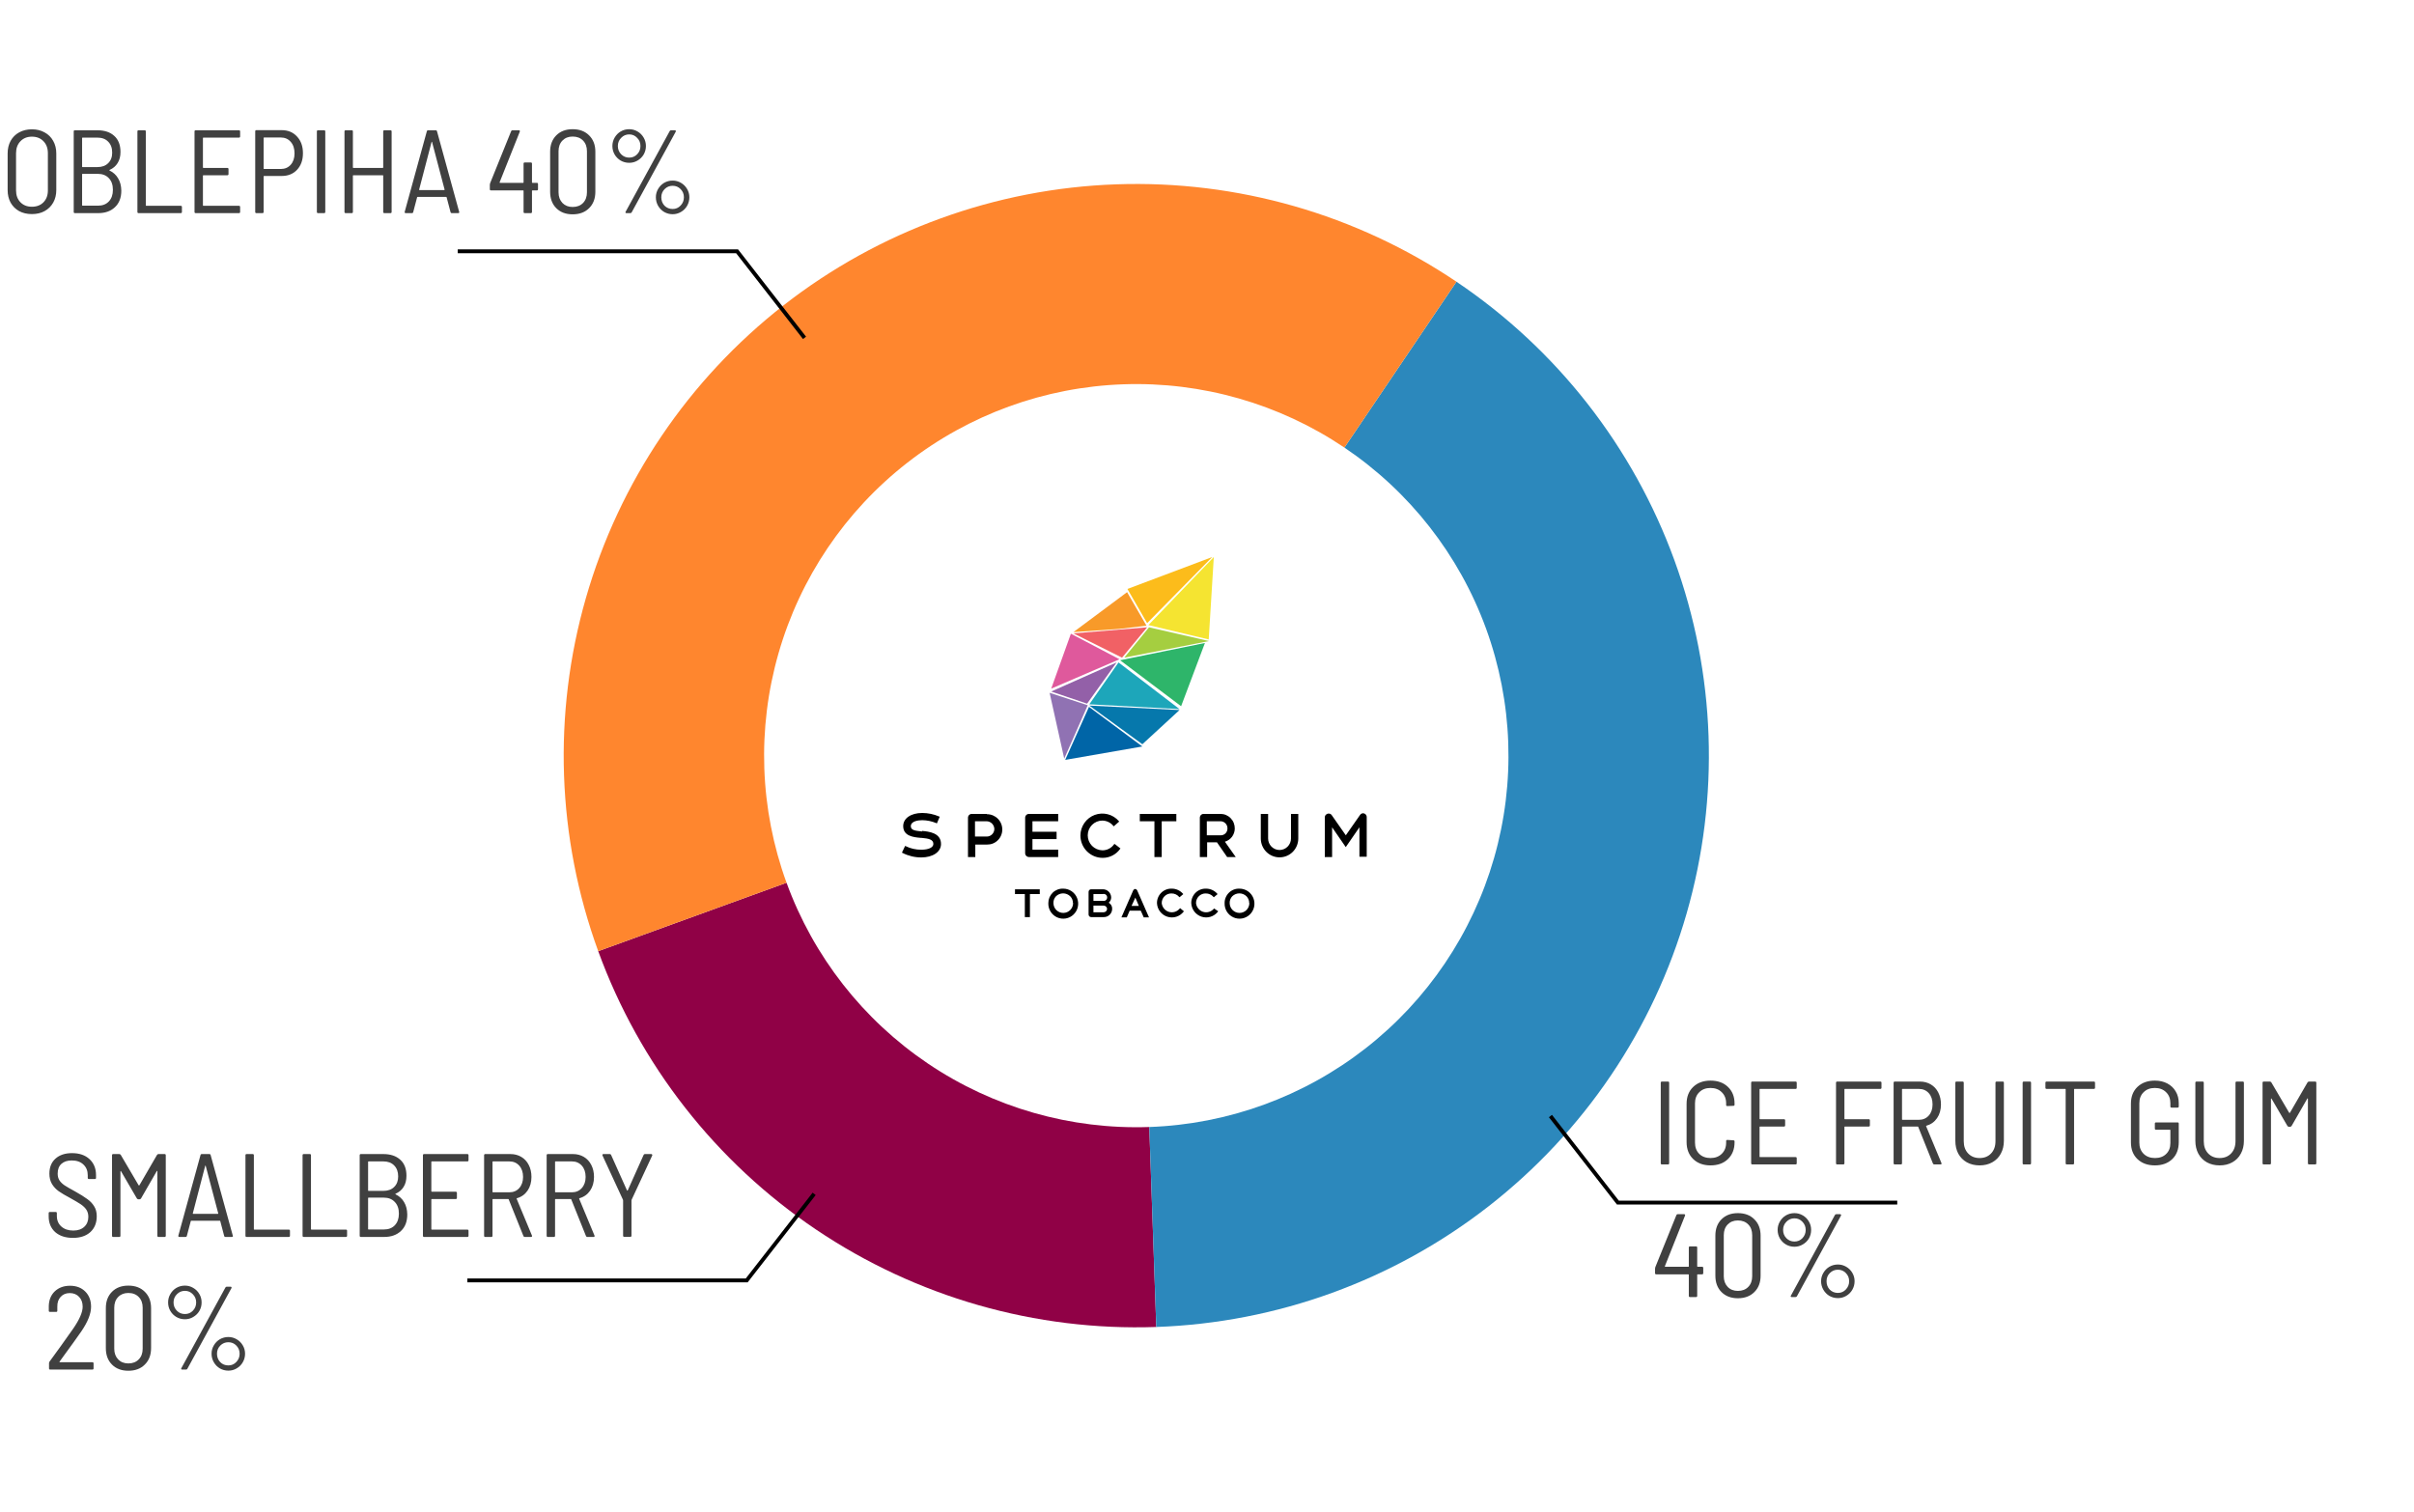 <svg width="91" height="57" viewBox="0 0 91 57" fill="none" xmlns="http://www.w3.org/2000/svg">
<path d="M34.766 31.346L34.73 31.343C34.527 31.321 34.335 31.307 34.335 31.15C34.335 30.957 34.611 30.921 34.766 30.921C34.947 30.923 35.126 30.96 35.293 31.031L35.317 31.043L35.425 30.79L35.401 30.781C35.2 30.695 34.984 30.65 34.766 30.649C34.335 30.649 34.048 30.854 34.048 31.143C34.048 31.516 34.419 31.564 34.718 31.588H34.742C35.006 31.612 35.185 31.647 35.185 31.817C35.185 31.95 35.006 32.034 34.73 32.034C34.527 32.036 34.326 31.991 34.144 31.901L34.12 31.891L34 32.144L34.024 32.156C34.243 32.268 34.485 32.326 34.73 32.325C35.161 32.325 35.473 32.12 35.473 31.819C35.473 31.398 35.018 31.349 34.754 31.325M37.484 31.249C37.484 31.326 37.454 31.399 37.4 31.453C37.346 31.508 37.273 31.538 37.197 31.538H36.754V30.961H37.197C37.274 30.964 37.347 30.997 37.401 31.053C37.454 31.109 37.484 31.184 37.484 31.262M37.197 30.684H36.634C36.596 30.684 36.559 30.699 36.532 30.726C36.505 30.753 36.49 30.79 36.49 30.828V32.31H36.766V31.84H37.209C37.283 31.841 37.358 31.828 37.428 31.8C37.497 31.773 37.561 31.731 37.614 31.678C37.668 31.626 37.71 31.563 37.739 31.493C37.768 31.424 37.783 31.349 37.783 31.274C37.783 31.12 37.723 30.973 37.615 30.865C37.507 30.757 37.361 30.696 37.209 30.696M38.645 30.828V32.165C38.645 32.203 38.66 32.24 38.687 32.267C38.714 32.294 38.751 32.31 38.789 32.31H39.89V32.033H38.92V31.635H39.83V31.358H38.92V30.961H39.89V30.684H38.789C38.751 30.684 38.714 30.699 38.687 30.726C38.66 30.753 38.645 30.79 38.645 30.828ZM41.997 31.828C41.948 31.9 41.882 31.958 41.804 31.998C41.727 32.038 41.641 32.058 41.554 32.057C41.407 32.053 41.267 31.992 41.164 31.887C41.061 31.781 41.004 31.639 41.004 31.491C41.004 31.344 41.062 31.203 41.165 31.099C41.268 30.995 41.408 30.936 41.554 30.936C41.635 30.937 41.715 30.956 41.787 30.991C41.859 31.026 41.923 31.078 41.973 31.141L41.985 31.153L42.189 30.973L42.177 30.956C42.067 30.829 41.92 30.738 41.758 30.697C41.595 30.655 41.424 30.665 41.266 30.723C41.109 30.782 40.973 30.888 40.877 31.026C40.781 31.165 40.729 31.329 40.728 31.498C40.728 31.72 40.815 31.932 40.969 32.09C41.124 32.248 41.334 32.338 41.554 32.341C41.685 32.344 41.814 32.315 41.931 32.256C42.048 32.197 42.149 32.111 42.225 32.004L42.237 31.987L42.021 31.818L41.997 31.828ZM42.967 30.961H43.518V32.31H43.793V30.961H44.344V30.684H42.967V30.961ZM46.271 31.238C46.271 31.272 46.264 31.306 46.251 31.337C46.238 31.369 46.218 31.397 46.194 31.421C46.169 31.445 46.14 31.463 46.108 31.475C46.076 31.487 46.042 31.492 46.008 31.491H45.493V30.961H46.008C46.044 30.961 46.079 30.968 46.112 30.982C46.144 30.996 46.174 31.017 46.199 31.043C46.223 31.068 46.242 31.099 46.255 31.133C46.267 31.166 46.273 31.202 46.271 31.238ZM46.547 31.238C46.548 31.166 46.535 31.094 46.509 31.026C46.483 30.959 46.443 30.898 46.393 30.847C46.343 30.795 46.283 30.754 46.217 30.726C46.151 30.698 46.08 30.684 46.008 30.684H45.373C45.335 30.684 45.299 30.699 45.272 30.726C45.245 30.753 45.23 30.79 45.23 30.828V32.31H45.505V31.756H45.876L46.259 32.31H46.583L46.175 31.732C46.282 31.7 46.376 31.636 46.443 31.547C46.509 31.457 46.546 31.349 46.547 31.238ZM48.666 31.611C48.666 31.726 48.62 31.836 48.539 31.918C48.459 31.999 48.349 32.045 48.235 32.045C48.12 32.045 48.011 31.999 47.93 31.918C47.849 31.836 47.804 31.726 47.804 31.611V30.684H47.528V31.611C47.528 31.799 47.603 31.98 47.735 32.114C47.868 32.247 48.047 32.322 48.235 32.322C48.422 32.322 48.602 32.247 48.734 32.114C48.867 31.98 48.941 31.799 48.941 31.611V30.684H48.666V31.611ZM51.383 30.66C51.361 30.66 51.34 30.666 51.321 30.677C51.301 30.687 51.285 30.702 51.272 30.72L50.733 31.491L50.194 30.72C50.181 30.704 50.164 30.692 50.145 30.683C50.126 30.675 50.105 30.671 50.084 30.672C50.046 30.672 50.01 30.687 49.983 30.714C49.956 30.741 49.941 30.778 49.941 30.816V32.31H50.216V31.189L50.731 31.936L51.246 31.189V32.298H51.521V30.804C51.521 30.766 51.506 30.729 51.479 30.702C51.452 30.675 51.416 30.66 51.377 30.66M38.262 33.707H38.633V34.574H38.825V33.707H39.196V33.526H38.262V33.707ZM40.453 34.044C40.453 34.143 40.414 34.238 40.344 34.308C40.275 34.378 40.18 34.417 40.082 34.417C39.983 34.417 39.889 34.378 39.819 34.308C39.75 34.238 39.711 34.143 39.711 34.044C39.709 33.998 39.717 33.951 39.733 33.908C39.75 33.864 39.775 33.825 39.806 33.791C39.878 33.72 39.975 33.68 40.076 33.68C40.177 33.68 40.273 33.72 40.345 33.791C40.378 33.824 40.404 33.864 40.421 33.907C40.438 33.951 40.447 33.997 40.446 34.044H40.453ZM40.082 33.502C40.009 33.499 39.936 33.51 39.868 33.536C39.8 33.562 39.738 33.601 39.685 33.652C39.633 33.703 39.591 33.764 39.562 33.831C39.534 33.898 39.519 33.971 39.519 34.044C39.514 34.157 39.543 34.269 39.602 34.365C39.661 34.461 39.747 34.537 39.849 34.584C39.952 34.63 40.066 34.645 40.176 34.626C40.287 34.607 40.389 34.555 40.47 34.477C40.551 34.399 40.608 34.298 40.631 34.188C40.655 34.077 40.645 33.962 40.603 33.857C40.562 33.752 40.49 33.663 40.397 33.599C40.304 33.536 40.194 33.502 40.082 33.502ZM41.602 34.393H41.219V34.14H41.602C41.635 34.14 41.667 34.153 41.691 34.175C41.716 34.197 41.731 34.228 41.734 34.261C41.734 34.296 41.72 34.33 41.695 34.355C41.671 34.379 41.637 34.393 41.602 34.393ZM41.219 33.707H41.566C41.586 33.701 41.607 33.699 41.627 33.703C41.648 33.706 41.667 33.714 41.684 33.727C41.7 33.739 41.714 33.755 41.723 33.773C41.732 33.792 41.737 33.812 41.737 33.833C41.737 33.854 41.732 33.874 41.723 33.893C41.714 33.912 41.7 33.928 41.684 33.94C41.667 33.952 41.648 33.961 41.627 33.964C41.607 33.967 41.586 33.966 41.566 33.96H41.219V33.707ZM41.794 34.032C41.824 34.007 41.848 33.976 41.865 33.941C41.881 33.905 41.889 33.866 41.888 33.827C41.884 33.745 41.849 33.666 41.789 33.61C41.728 33.553 41.648 33.523 41.566 33.526H41.135C41.123 33.526 41.11 33.528 41.098 33.532C41.086 33.537 41.075 33.544 41.065 33.553C41.056 33.562 41.049 33.573 41.044 33.585C41.039 33.597 41.036 33.609 41.036 33.622V34.478C41.036 34.49 41.039 34.503 41.044 34.515C41.049 34.527 41.056 34.538 41.065 34.547C41.075 34.556 41.086 34.563 41.098 34.568C41.11 34.572 41.123 34.574 41.135 34.574H41.602C41.644 34.576 41.686 34.569 41.725 34.554C41.764 34.539 41.8 34.516 41.83 34.487C41.86 34.457 41.884 34.422 41.901 34.383C41.917 34.345 41.925 34.303 41.925 34.261C41.927 34.214 41.915 34.168 41.892 34.128C41.868 34.087 41.835 34.054 41.794 34.032ZM42.656 34.152L42.799 33.839L42.931 34.152H42.656ZM42.799 33.514C42.781 33.515 42.764 33.521 42.749 33.532C42.734 33.542 42.722 33.557 42.716 33.574L42.273 34.586H42.476L42.584 34.333H43.003L43.111 34.574V34.586H43.314L42.871 33.574C42.864 33.557 42.853 33.542 42.838 33.532C42.823 33.521 42.806 33.515 42.788 33.514M44.464 34.261C44.414 34.318 44.35 34.359 44.277 34.379C44.205 34.399 44.129 34.398 44.057 34.375C43.986 34.352 43.923 34.308 43.876 34.249C43.829 34.19 43.8 34.119 43.793 34.044C43.793 33.995 43.803 33.947 43.822 33.903C43.84 33.858 43.868 33.818 43.903 33.784C43.937 33.75 43.978 33.724 44.023 33.707C44.068 33.689 44.116 33.681 44.164 33.683C44.219 33.682 44.273 33.694 44.323 33.717C44.372 33.739 44.416 33.773 44.452 33.815L44.464 33.827L44.607 33.707L44.595 33.695C44.543 33.635 44.478 33.586 44.406 33.553C44.334 33.52 44.256 33.502 44.176 33.502C44.103 33.499 44.031 33.51 43.963 33.536C43.895 33.562 43.832 33.601 43.78 33.652C43.727 33.703 43.685 33.764 43.657 33.831C43.628 33.898 43.614 33.971 43.614 34.044C43.618 34.16 43.658 34.271 43.728 34.364C43.798 34.456 43.894 34.524 44.004 34.56C44.113 34.595 44.231 34.596 44.341 34.562C44.451 34.528 44.548 34.461 44.619 34.369L44.631 34.357L44.487 34.237L44.464 34.261ZM45.757 34.261C45.707 34.318 45.643 34.359 45.57 34.379C45.498 34.399 45.422 34.398 45.35 34.375C45.279 34.352 45.216 34.308 45.169 34.249C45.122 34.19 45.093 34.119 45.086 34.044C45.086 33.995 45.096 33.947 45.114 33.903C45.133 33.858 45.161 33.818 45.196 33.784C45.23 33.75 45.271 33.724 45.316 33.707C45.361 33.689 45.409 33.681 45.457 33.683C45.512 33.682 45.566 33.694 45.616 33.717C45.665 33.739 45.709 33.773 45.745 33.815L45.757 33.827L45.9 33.707L45.888 33.695C45.836 33.635 45.771 33.586 45.699 33.553C45.627 33.52 45.549 33.502 45.469 33.502C45.397 33.499 45.324 33.51 45.256 33.536C45.188 33.562 45.125 33.601 45.073 33.652C45.02 33.703 44.978 33.764 44.95 33.831C44.921 33.898 44.906 33.971 44.907 34.044C44.911 34.16 44.951 34.271 45.021 34.364C45.091 34.456 45.187 34.524 45.297 34.56C45.406 34.595 45.524 34.596 45.634 34.562C45.744 34.528 45.841 34.461 45.912 34.369L45.924 34.357L45.769 34.249L45.757 34.261ZM47.097 34.044C47.097 34.143 47.058 34.238 46.989 34.308C46.919 34.378 46.825 34.417 46.726 34.417C46.628 34.417 46.533 34.378 46.464 34.308C46.394 34.238 46.355 34.143 46.355 34.044C46.354 33.998 46.361 33.951 46.378 33.908C46.394 33.864 46.419 33.825 46.451 33.791C46.523 33.72 46.619 33.68 46.72 33.68C46.821 33.68 46.918 33.72 46.99 33.791C47.022 33.824 47.048 33.864 47.065 33.907C47.083 33.951 47.091 33.997 47.09 34.044H47.097ZM46.726 33.502C46.654 33.499 46.581 33.51 46.513 33.536C46.445 33.562 46.382 33.601 46.33 33.652C46.277 33.703 46.235 33.764 46.207 33.831C46.178 33.898 46.163 33.971 46.164 34.044C46.159 34.157 46.188 34.269 46.246 34.365C46.305 34.461 46.392 34.537 46.494 34.584C46.596 34.63 46.71 34.645 46.821 34.626C46.931 34.607 47.034 34.555 47.115 34.477C47.196 34.399 47.252 34.298 47.276 34.188C47.299 34.077 47.29 33.962 47.248 33.857C47.206 33.752 47.134 33.663 47.041 33.599C46.948 33.536 46.839 33.502 46.726 33.502Z" fill="black"/>
<path d="M40.154 28.648L43.063 28.142L41.052 26.649L40.154 28.648Z" fill="#0065A7"/>
<path d="M41.064 26.6L43.063 28.058L44.464 26.769L41.064 26.6Z" fill="#0678AC"/>
<path d="M44.524 26.625L45.422 24.24L42.225 24.891L44.524 26.625Z" fill="#2EB56A"/>
<path d="M42.381 24.794L45.577 24.168L43.315 23.65L42.381 24.794Z" fill="#A5CE40"/>
<path d="M43.291 23.565L45.565 24.107L45.757 21L43.291 23.565Z" fill="#F5E431"/>
<path d="M39.567 26.119L40.118 28.6L41.004 26.588L39.567 26.119Z" fill="#9072B3"/>
<path d="M42.093 24.974L39.627 26.07L40.98 26.528L42.093 24.974Z" fill="#9360A8"/>
<path d="M40.369 23.891L39.627 25.962L42.201 24.854L40.369 23.891Z" fill="#DF599C"/>
<path d="M40.465 23.83L42.201 23.709L43.219 23.589L42.488 22.324L40.465 23.83Z" fill="#F89A29"/>
<path d="M42.5 22.204L43.243 23.493L45.697 21L42.5 22.204Z" fill="#FCBC1B"/>
<path d="M40.465 23.878L42.297 24.794L43.243 23.65L40.465 23.878Z" fill="#F16165"/>
<path d="M42.165 24.974L41.064 26.552L44.464 26.733L42.165 24.974Z" fill="#1DA6BA"/>
<path d="M43.588 50.027C39.032 50.186 34.543 48.9 30.764 46.355C26.985 43.81 24.11 40.136 22.551 35.859L29.65 33.279C30.664 36.059 32.532 38.447 34.989 40.102C37.445 41.756 40.363 42.591 43.324 42.488L43.588 50.027Z" fill="#900146"/>
<path d="M54.904 10.621C58.684 13.166 61.559 16.84 63.118 21.117C64.677 25.394 64.84 30.053 63.583 34.428C62.327 38.803 59.715 42.669 56.123 45.471C52.531 48.273 48.143 49.868 43.588 50.027L43.324 42.488C46.285 42.385 49.137 41.348 51.472 39.527C53.807 37.706 55.504 35.193 56.321 32.349C57.138 29.506 57.032 26.477 56.019 23.697C55.005 20.917 53.136 18.529 50.68 16.874L54.904 10.621Z" fill="#2C88BC"/>
<path d="M22.551 35.859C20.992 31.582 20.829 26.922 22.086 22.547C23.342 18.172 25.953 14.307 29.545 11.505C33.137 8.703 37.526 7.108 42.081 6.949C46.637 6.79 51.126 8.076 54.904 10.621L50.68 16.874C48.224 15.22 45.306 14.384 42.345 14.488C39.384 14.591 36.531 15.628 34.197 17.449C31.862 19.27 30.164 21.783 29.348 24.627C28.531 27.47 28.637 30.499 29.65 33.279L22.551 35.859Z" fill="#FF862E"/>
<path d="M30.328 12.737L27.786 9.474H17.255" stroke="black" stroke-width="0.146"/>
<path d="M30.691 45.008L28.149 48.271H17.618" stroke="black" stroke-width="0.146"/>
<path d="M2.75 46.668C2.47 46.668 2.247 46.595 2.08 46.45C1.917 46.301 1.835 46.103 1.835 45.856V45.736C1.835 45.706 1.85 45.691 1.88 45.691H2.098C2.128 45.691 2.143 45.706 2.143 45.736V45.838C2.143 46.005 2.199 46.139 2.313 46.24C2.426 46.341 2.576 46.392 2.763 46.392C2.939 46.392 3.077 46.344 3.178 46.249C3.28 46.154 3.33 46.029 3.33 45.874C3.33 45.773 3.306 45.685 3.259 45.611C3.211 45.536 3.141 45.468 3.049 45.405C2.957 45.343 2.824 45.264 2.652 45.169C2.467 45.071 2.321 44.984 2.214 44.91C2.11 44.835 2.025 44.745 1.96 44.638C1.895 44.53 1.862 44.4 1.862 44.245C1.862 44.004 1.939 43.815 2.094 43.678C2.249 43.541 2.455 43.473 2.714 43.473C2.991 43.473 3.211 43.548 3.375 43.7C3.538 43.852 3.62 44.053 3.62 44.303V44.406C3.62 44.435 3.605 44.45 3.576 44.45H3.353C3.323 44.45 3.308 44.435 3.308 44.406V44.307C3.308 44.141 3.254 44.007 3.147 43.906C3.04 43.801 2.893 43.749 2.705 43.749C2.539 43.749 2.408 43.792 2.313 43.879C2.22 43.965 2.174 44.087 2.174 44.245C2.174 44.346 2.197 44.431 2.241 44.499C2.286 44.568 2.35 44.63 2.433 44.687C2.519 44.743 2.65 44.819 2.826 44.914C3.028 45.027 3.183 45.124 3.29 45.204C3.4 45.282 3.486 45.373 3.549 45.477C3.614 45.578 3.647 45.703 3.647 45.852C3.647 46.102 3.567 46.301 3.406 46.45C3.245 46.595 3.027 46.668 2.75 46.668ZM5.919 43.54C5.934 43.519 5.952 43.508 5.972 43.508H6.205C6.234 43.508 6.249 43.523 6.249 43.553V46.588C6.249 46.618 6.234 46.633 6.205 46.633H5.977C5.947 46.633 5.932 46.618 5.932 46.588V44.16C5.932 44.151 5.929 44.145 5.923 44.142C5.917 44.139 5.913 44.142 5.91 44.151L5.316 45.182C5.301 45.203 5.284 45.213 5.263 45.213H5.214C5.193 45.213 5.175 45.203 5.16 45.182L4.562 44.156C4.559 44.147 4.555 44.144 4.549 44.147C4.543 44.15 4.54 44.156 4.54 44.164V46.588C4.54 46.618 4.525 46.633 4.495 46.633H4.267C4.238 46.633 4.223 46.618 4.223 46.588V43.553C4.223 43.523 4.238 43.508 4.267 43.508H4.5C4.52 43.508 4.538 43.519 4.553 43.54L5.227 44.687C5.23 44.69 5.235 44.691 5.24 44.691C5.246 44.691 5.251 44.69 5.254 44.687L5.919 43.54ZM8.499 46.633C8.473 46.633 8.456 46.619 8.45 46.593L8.303 46.035C8.3 46.026 8.293 46.021 8.281 46.021H7.214C7.202 46.021 7.195 46.026 7.192 46.035L7.044 46.593C7.038 46.619 7.022 46.633 6.995 46.633H6.763C6.748 46.633 6.736 46.628 6.727 46.619C6.722 46.61 6.72 46.598 6.723 46.584L7.558 43.548C7.564 43.522 7.58 43.508 7.607 43.508H7.892C7.919 43.508 7.936 43.522 7.941 43.548L8.776 46.584L8.781 46.597C8.781 46.621 8.766 46.633 8.736 46.633H8.499ZM7.268 45.744C7.265 45.747 7.265 45.752 7.268 45.758C7.273 45.761 7.279 45.762 7.285 45.762H8.209C8.215 45.762 8.22 45.761 8.223 45.758C8.229 45.752 8.23 45.747 8.227 45.744L7.754 43.95C7.751 43.944 7.748 43.941 7.745 43.941C7.742 43.941 7.739 43.944 7.736 43.95L7.268 45.744ZM9.297 46.633C9.268 46.633 9.253 46.618 9.253 46.588V43.553C9.253 43.523 9.268 43.508 9.297 43.508H9.525C9.555 43.508 9.57 43.523 9.57 43.553V46.338C9.57 46.35 9.576 46.356 9.588 46.356H10.886C10.916 46.356 10.931 46.371 10.931 46.401V46.588C10.931 46.618 10.916 46.633 10.886 46.633H9.297ZM11.451 46.633C11.421 46.633 11.406 46.618 11.406 46.588V43.553C11.406 43.523 11.421 43.508 11.451 43.508H11.678C11.708 43.508 11.723 43.523 11.723 43.553V46.338C11.723 46.35 11.729 46.356 11.741 46.356H13.04C13.069 46.356 13.084 46.371 13.084 46.401V46.588C13.084 46.618 13.069 46.633 13.04 46.633H11.451ZM14.912 45.004C14.897 45.01 14.897 45.017 14.912 45.026C15.051 45.094 15.159 45.193 15.233 45.32C15.31 45.448 15.35 45.603 15.353 45.785C15.353 46.052 15.273 46.261 15.112 46.41C14.955 46.558 14.745 46.633 14.483 46.633H13.604C13.574 46.633 13.559 46.618 13.559 46.588V43.553C13.559 43.523 13.574 43.508 13.604 43.508H14.447C14.721 43.508 14.935 43.58 15.09 43.723C15.245 43.862 15.322 44.063 15.322 44.325C15.322 44.492 15.287 44.632 15.215 44.745C15.147 44.858 15.046 44.944 14.912 45.004ZM13.894 43.785C13.882 43.785 13.876 43.791 13.876 43.803V44.879C13.876 44.891 13.882 44.896 13.894 44.896H14.452C14.624 44.896 14.76 44.847 14.858 44.749C14.959 44.651 15.01 44.519 15.01 44.352C15.01 44.176 14.959 44.038 14.858 43.937C14.76 43.836 14.624 43.785 14.452 43.785H13.894ZM14.474 46.351C14.647 46.351 14.784 46.298 14.885 46.191C14.986 46.084 15.037 45.938 15.037 45.753C15.037 45.566 14.985 45.419 14.88 45.312C14.779 45.204 14.641 45.151 14.465 45.151H13.894C13.882 45.151 13.876 45.157 13.876 45.169V46.334C13.876 46.346 13.882 46.351 13.894 46.351H14.474ZM17.662 43.74C17.662 43.77 17.647 43.785 17.617 43.785H16.278C16.266 43.785 16.26 43.791 16.26 43.803V44.91C16.26 44.922 16.266 44.928 16.278 44.928H17.18C17.209 44.928 17.224 44.943 17.224 44.972V45.16C17.224 45.19 17.209 45.204 17.18 45.204H16.278C16.266 45.204 16.26 45.21 16.26 45.222V46.338C16.26 46.35 16.266 46.356 16.278 46.356H17.617C17.647 46.356 17.662 46.371 17.662 46.401V46.588C17.662 46.618 17.647 46.633 17.617 46.633H15.988C15.958 46.633 15.943 46.618 15.943 46.588V43.553C15.943 43.523 15.958 43.508 15.988 43.508H17.617C17.647 43.508 17.662 43.523 17.662 43.553V43.74ZM19.78 46.633C19.756 46.633 19.74 46.621 19.731 46.597L19.177 45.218C19.174 45.209 19.169 45.204 19.16 45.204H18.584C18.572 45.204 18.566 45.21 18.566 45.222V46.588C18.566 46.618 18.551 46.633 18.521 46.633H18.294C18.264 46.633 18.249 46.618 18.249 46.588V43.553C18.249 43.523 18.264 43.508 18.294 43.508H19.24C19.395 43.508 19.532 43.544 19.651 43.615C19.773 43.687 19.866 43.788 19.932 43.919C20 44.05 20.034 44.2 20.034 44.37C20.034 44.572 19.985 44.745 19.887 44.888C19.789 45.03 19.655 45.126 19.485 45.173C19.474 45.179 19.471 45.187 19.477 45.196L20.052 46.579L20.057 46.597C20.057 46.621 20.043 46.633 20.017 46.633H19.78ZM18.584 43.785C18.572 43.785 18.566 43.791 18.566 43.803V44.932C18.566 44.944 18.572 44.95 18.584 44.95H19.2C19.355 44.95 19.48 44.896 19.575 44.789C19.67 44.682 19.718 44.542 19.718 44.37C19.718 44.194 19.67 44.053 19.575 43.946C19.48 43.839 19.355 43.785 19.2 43.785H18.584ZM22.138 46.633C22.114 46.633 22.098 46.621 22.089 46.597L21.535 45.218C21.532 45.209 21.527 45.204 21.518 45.204H20.942C20.93 45.204 20.924 45.21 20.924 45.222V46.588C20.924 46.618 20.909 46.633 20.879 46.633H20.652C20.622 46.633 20.607 46.618 20.607 46.588V43.553C20.607 43.523 20.622 43.508 20.652 43.508H21.598C21.753 43.508 21.89 43.544 22.009 43.615C22.131 43.687 22.224 43.788 22.29 43.919C22.358 44.05 22.392 44.2 22.392 44.37C22.392 44.572 22.343 44.745 22.245 44.888C22.147 45.03 22.013 45.126 21.843 45.173C21.832 45.179 21.829 45.187 21.834 45.196L22.41 46.579L22.415 46.597C22.415 46.621 22.401 46.633 22.375 46.633H22.138ZM20.942 43.785C20.93 43.785 20.924 43.791 20.924 43.803V44.932C20.924 44.944 20.93 44.95 20.942 44.95H21.558C21.712 44.95 21.837 44.896 21.933 44.789C22.028 44.682 22.076 44.542 22.076 44.37C22.076 44.194 22.028 44.053 21.933 43.946C21.837 43.839 21.712 43.785 21.558 43.785H20.942ZM23.533 46.628C23.503 46.628 23.489 46.613 23.489 46.584V45.254C23.489 45.242 23.487 45.234 23.484 45.231L22.712 43.562L22.708 43.544C22.708 43.52 22.721 43.508 22.748 43.508H22.989C23.012 43.508 23.029 43.52 23.038 43.544L23.636 44.879C23.639 44.885 23.643 44.888 23.649 44.888C23.655 44.888 23.66 44.885 23.663 44.879L24.261 43.544C24.27 43.52 24.286 43.508 24.31 43.508H24.551C24.566 43.508 24.576 43.514 24.582 43.526C24.591 43.535 24.593 43.547 24.587 43.562L23.81 45.231C23.807 45.234 23.805 45.242 23.805 45.254V46.584C23.805 46.613 23.791 46.628 23.761 46.628H23.533ZM2.246 51.334C2.237 51.349 2.24 51.356 2.255 51.356H3.482C3.512 51.356 3.527 51.371 3.527 51.401V51.588C3.527 51.618 3.512 51.633 3.482 51.633H1.893C1.863 51.633 1.848 51.618 1.848 51.588V51.392C1.848 51.374 1.854 51.354 1.866 51.334C2.134 50.971 2.433 50.554 2.763 50.084C2.998 49.742 3.116 49.468 3.116 49.263C3.116 49.108 3.071 48.984 2.982 48.892C2.893 48.797 2.775 48.749 2.629 48.749C2.487 48.749 2.372 48.797 2.286 48.892C2.199 48.984 2.158 49.108 2.161 49.263V49.414C2.161 49.444 2.146 49.459 2.116 49.459H1.884C1.854 49.459 1.839 49.444 1.839 49.414V49.236C1.845 49.007 1.921 48.822 2.067 48.682C2.216 48.543 2.406 48.473 2.638 48.473C2.876 48.473 3.068 48.545 3.214 48.691C3.36 48.837 3.433 49.028 3.433 49.263C3.433 49.525 3.311 49.834 3.067 50.191C2.915 50.411 2.676 50.744 2.348 51.191L2.246 51.334ZM4.838 51.677C4.582 51.677 4.376 51.6 4.222 51.445C4.067 51.29 3.99 51.084 3.99 50.825V49.316C3.99 49.06 4.067 48.855 4.222 48.7C4.376 48.545 4.582 48.468 4.838 48.468C5.097 48.468 5.303 48.545 5.458 48.7C5.616 48.855 5.695 49.06 5.695 49.316V50.825C5.695 51.084 5.616 51.29 5.458 51.445C5.303 51.6 5.097 51.677 4.838 51.677ZM4.838 51.401C5.001 51.401 5.132 51.35 5.23 51.249C5.329 51.148 5.378 51.014 5.378 50.847V49.298C5.378 49.132 5.329 48.998 5.23 48.897C5.132 48.795 5.001 48.745 4.838 48.745C4.68 48.745 4.552 48.795 4.454 48.897C4.356 48.998 4.307 49.132 4.307 49.298V50.847C4.307 51.011 4.356 51.145 4.454 51.249C4.552 51.35 4.68 51.401 4.838 51.401ZM6.971 49.736C6.855 49.736 6.748 49.708 6.649 49.651C6.554 49.594 6.478 49.519 6.422 49.423C6.365 49.325 6.337 49.218 6.337 49.102C6.337 48.986 6.365 48.88 6.422 48.785C6.478 48.687 6.554 48.609 6.649 48.553C6.748 48.496 6.855 48.468 6.971 48.468C7.084 48.468 7.188 48.496 7.283 48.553C7.381 48.609 7.459 48.687 7.515 48.785C7.572 48.88 7.6 48.986 7.6 49.102C7.6 49.218 7.572 49.325 7.515 49.423C7.459 49.519 7.381 49.594 7.283 49.651C7.188 49.708 7.084 49.736 6.971 49.736ZM6.868 51.633C6.853 51.633 6.841 51.628 6.832 51.619C6.826 51.607 6.828 51.594 6.837 51.579L8.497 48.54C8.506 48.519 8.524 48.508 8.551 48.508H8.693C8.708 48.508 8.719 48.514 8.725 48.526C8.734 48.535 8.734 48.547 8.725 48.562L7.064 51.601C7.055 51.622 7.038 51.633 7.011 51.633H6.868ZM6.971 49.539C7.09 49.539 7.189 49.498 7.27 49.414C7.353 49.328 7.395 49.224 7.395 49.102C7.395 48.98 7.353 48.877 7.27 48.794C7.189 48.708 7.09 48.665 6.971 48.665C6.852 48.665 6.75 48.708 6.667 48.794C6.584 48.877 6.542 48.98 6.542 49.102C6.542 49.224 6.584 49.328 6.667 49.414C6.75 49.498 6.852 49.539 6.971 49.539ZM8.609 51.673C8.493 51.673 8.386 51.645 8.287 51.588C8.192 51.532 8.116 51.454 8.06 51.356C8.003 51.258 7.975 51.151 7.975 51.035C7.975 50.922 8.003 50.817 8.06 50.722C8.116 50.624 8.192 50.547 8.287 50.49C8.386 50.434 8.493 50.405 8.609 50.405C8.722 50.405 8.826 50.434 8.921 50.49C9.019 50.547 9.097 50.624 9.153 50.722C9.21 50.817 9.238 50.922 9.238 51.035C9.238 51.151 9.21 51.258 9.153 51.356C9.097 51.454 9.019 51.532 8.921 51.588C8.826 51.645 8.722 51.673 8.609 51.673ZM8.609 51.476C8.728 51.476 8.827 51.433 8.908 51.347C8.991 51.261 9.033 51.157 9.033 51.035C9.033 50.913 8.991 50.81 8.908 50.727C8.827 50.643 8.728 50.602 8.609 50.602C8.49 50.602 8.389 50.643 8.305 50.727C8.222 50.81 8.18 50.913 8.18 51.035C8.18 51.16 8.22 51.265 8.301 51.351C8.384 51.435 8.487 51.476 8.609 51.476Z" fill="#404040"/>
<path d="M1.203 8.071C1.021 8.071 0.861 8.034 0.721 7.959C0.584 7.882 0.477 7.775 0.399 7.638C0.325 7.501 0.288 7.344 0.288 7.165V5.786C0.288 5.607 0.325 5.45 0.399 5.313C0.477 5.173 0.584 5.066 0.721 4.991C0.861 4.914 1.021 4.875 1.203 4.875C1.384 4.875 1.543 4.914 1.68 4.991C1.82 5.066 1.929 5.173 2.006 5.313C2.083 5.45 2.122 5.607 2.122 5.786V7.165C2.122 7.344 2.083 7.501 2.006 7.638C1.929 7.775 1.82 7.882 1.68 7.959C1.543 8.034 1.384 8.071 1.203 8.071ZM1.203 7.794C1.384 7.794 1.53 7.738 1.64 7.625C1.75 7.512 1.805 7.363 1.805 7.178V5.777C1.805 5.589 1.75 5.439 1.64 5.326C1.53 5.21 1.384 5.152 1.203 5.152C1.024 5.152 0.88 5.21 0.77 5.326C0.66 5.439 0.605 5.589 0.605 5.777V7.178C0.605 7.363 0.66 7.512 0.77 7.625C0.88 7.738 1.024 7.794 1.203 7.794ZM4.131 6.406C4.116 6.412 4.116 6.42 4.131 6.429C4.271 6.497 4.378 6.595 4.452 6.723C4.53 6.851 4.57 7.006 4.573 7.187C4.573 7.455 4.492 7.663 4.332 7.812C4.174 7.961 3.964 8.035 3.702 8.035H2.823C2.793 8.035 2.779 8.02 2.779 7.991V4.956C2.779 4.926 2.793 4.911 2.823 4.911H3.667C3.94 4.911 4.155 4.982 4.309 5.125C4.464 5.265 4.542 5.466 4.542 5.728C4.542 5.894 4.506 6.034 4.434 6.147C4.366 6.26 4.265 6.347 4.131 6.406ZM3.113 5.188C3.101 5.188 3.095 5.194 3.095 5.206V6.281C3.095 6.293 3.101 6.299 3.113 6.299H3.671C3.844 6.299 3.979 6.25 4.077 6.152C4.179 6.054 4.229 5.921 4.229 5.755C4.229 5.579 4.179 5.441 4.077 5.34C3.979 5.238 3.844 5.188 3.671 5.188H3.113ZM3.694 7.754C3.866 7.754 4.003 7.701 4.104 7.593C4.205 7.486 4.256 7.341 4.256 7.156C4.256 6.969 4.204 6.821 4.1 6.714C3.998 6.607 3.86 6.554 3.685 6.554H3.113C3.101 6.554 3.095 6.559 3.095 6.571V7.736C3.095 7.748 3.101 7.754 3.113 7.754H3.694ZM5.225 8.035C5.195 8.035 5.18 8.02 5.18 7.991V4.956C5.18 4.926 5.195 4.911 5.225 4.911H5.452C5.482 4.911 5.497 4.926 5.497 4.956V7.741C5.497 7.753 5.503 7.759 5.515 7.759H6.814C6.843 7.759 6.858 7.773 6.858 7.803V7.991C6.858 8.02 6.843 8.035 6.814 8.035H5.225ZM9.052 5.143C9.052 5.173 9.037 5.188 9.007 5.188H7.668C7.656 5.188 7.65 5.194 7.65 5.206V6.313C7.65 6.324 7.656 6.33 7.668 6.33H8.57C8.599 6.33 8.614 6.345 8.614 6.375V6.562C8.614 6.592 8.599 6.607 8.57 6.607H7.668C7.656 6.607 7.65 6.613 7.65 6.625V7.741C7.65 7.753 7.656 7.759 7.668 7.759H9.007C9.037 7.759 9.052 7.773 9.052 7.803V7.991C9.052 8.02 9.037 8.035 9.007 8.035H7.378C7.348 8.035 7.333 8.02 7.333 7.991V4.956C7.333 4.926 7.348 4.911 7.378 4.911H9.007C9.037 4.911 9.052 4.926 9.052 4.956V5.143ZM10.621 4.907C10.859 4.907 11.051 4.987 11.197 5.148C11.345 5.305 11.42 5.515 11.42 5.777C11.42 6.036 11.345 6.244 11.197 6.402C11.051 6.557 10.859 6.634 10.621 6.634H9.956C9.944 6.634 9.938 6.64 9.938 6.652V7.991C9.938 8.02 9.923 8.035 9.893 8.035H9.666C9.636 8.035 9.621 8.02 9.621 7.991V4.951C9.621 4.921 9.636 4.907 9.666 4.907H10.621ZM10.581 6.371C10.739 6.371 10.865 6.317 10.96 6.21C11.055 6.103 11.103 5.96 11.103 5.781C11.103 5.6 11.055 5.456 10.96 5.348C10.865 5.238 10.739 5.183 10.581 5.183H9.956C9.944 5.183 9.938 5.189 9.938 5.201V6.353C9.938 6.365 9.944 6.371 9.956 6.371H10.581ZM11.989 8.035C11.96 8.035 11.945 8.02 11.945 7.991V4.956C11.945 4.926 11.96 4.911 11.989 4.911H12.217C12.247 4.911 12.262 4.926 12.262 4.956V7.991C12.262 8.02 12.247 8.035 12.217 8.035H11.989ZM14.446 4.956C14.446 4.926 14.461 4.911 14.491 4.911H14.718C14.748 4.911 14.763 4.926 14.763 4.956V7.991C14.763 8.02 14.748 8.035 14.718 8.035H14.491C14.461 8.035 14.446 8.02 14.446 7.991V6.625C14.446 6.613 14.44 6.607 14.428 6.607H13.321C13.309 6.607 13.303 6.613 13.303 6.625V7.991C13.303 8.02 13.289 8.035 13.259 8.035H13.031C13.001 8.035 12.986 8.02 12.986 7.991V4.956C12.986 4.926 13.001 4.911 13.031 4.911H13.259C13.289 4.911 13.303 4.926 13.303 4.956V6.313C13.303 6.324 13.309 6.33 13.321 6.33H14.428C14.44 6.33 14.446 6.324 14.446 6.313V4.956ZM17.032 8.035C17.005 8.035 16.989 8.022 16.983 7.995L16.836 7.437C16.833 7.428 16.825 7.424 16.813 7.424H15.746C15.735 7.424 15.727 7.428 15.724 7.437L15.577 7.995C15.571 8.022 15.555 8.035 15.528 8.035H15.296C15.281 8.035 15.269 8.031 15.26 8.022C15.254 8.013 15.253 8.001 15.256 7.986L16.09 4.951C16.096 4.924 16.113 4.911 16.139 4.911H16.425C16.452 4.911 16.468 4.924 16.474 4.951L17.309 7.986L17.313 8C17.313 8.023 17.298 8.035 17.268 8.035H17.032ZM15.8 7.147C15.797 7.15 15.797 7.155 15.8 7.161C15.806 7.164 15.812 7.165 15.818 7.165H16.742C16.748 7.165 16.752 7.164 16.755 7.161C16.761 7.155 16.763 7.15 16.76 7.147L16.287 5.353C16.284 5.347 16.281 5.344 16.278 5.344C16.275 5.344 16.272 5.347 16.269 5.353L15.8 7.147ZM20.237 6.893C20.266 6.893 20.281 6.908 20.281 6.937V7.134C20.281 7.164 20.266 7.178 20.237 7.178H20.072C20.06 7.178 20.054 7.184 20.054 7.196V7.991C20.054 8.02 20.039 8.035 20.009 8.035H19.781C19.752 8.035 19.737 8.02 19.737 7.991V7.196C19.737 7.184 19.731 7.178 19.719 7.178H18.509C18.48 7.178 18.465 7.164 18.465 7.134V6.964C18.465 6.943 18.468 6.925 18.474 6.911L19.268 4.947C19.277 4.923 19.293 4.911 19.317 4.911H19.563C19.578 4.911 19.588 4.917 19.594 4.929C19.6 4.938 19.6 4.95 19.594 4.965L18.835 6.87C18.832 6.876 18.832 6.882 18.835 6.888C18.838 6.891 18.843 6.893 18.849 6.893H19.719C19.731 6.893 19.737 6.887 19.737 6.875V6.17C19.737 6.14 19.752 6.125 19.781 6.125H20.009C20.039 6.125 20.054 6.14 20.054 6.17V6.875C20.054 6.887 20.06 6.893 20.072 6.893H20.237ZM21.586 8.08C21.33 8.08 21.125 8.003 20.97 7.848C20.816 7.693 20.738 7.486 20.738 7.227V5.719C20.738 5.463 20.816 5.258 20.97 5.103C21.125 4.948 21.33 4.871 21.586 4.871C21.845 4.871 22.052 4.948 22.207 5.103C22.364 5.258 22.443 5.463 22.443 5.719V7.227C22.443 7.486 22.364 7.693 22.207 7.848C22.052 8.003 21.845 8.08 21.586 8.08ZM21.586 7.803C21.75 7.803 21.881 7.753 21.979 7.652C22.077 7.55 22.126 7.416 22.126 7.25V5.701C22.126 5.534 22.077 5.401 21.979 5.299C21.881 5.198 21.75 5.148 21.586 5.148C21.429 5.148 21.301 5.198 21.202 5.299C21.104 5.401 21.055 5.534 21.055 5.701V7.25C21.055 7.413 21.104 7.547 21.202 7.652C21.301 7.753 21.429 7.803 21.586 7.803ZM23.719 6.138C23.603 6.138 23.496 6.11 23.398 6.054C23.303 5.997 23.227 5.921 23.17 5.826C23.114 5.728 23.085 5.621 23.085 5.505C23.085 5.389 23.114 5.283 23.17 5.188C23.227 5.09 23.303 5.012 23.398 4.956C23.496 4.899 23.603 4.871 23.719 4.871C23.832 4.871 23.936 4.899 24.032 4.956C24.13 5.012 24.207 5.09 24.264 5.188C24.32 5.283 24.349 5.389 24.349 5.505C24.349 5.621 24.32 5.728 24.264 5.826C24.207 5.921 24.13 5.997 24.032 6.054C23.936 6.11 23.832 6.138 23.719 6.138ZM23.617 8.035C23.602 8.035 23.59 8.031 23.581 8.022C23.575 8.01 23.576 7.997 23.585 7.982L25.246 4.942C25.255 4.921 25.273 4.911 25.299 4.911H25.442C25.457 4.911 25.467 4.917 25.473 4.929C25.482 4.938 25.482 4.95 25.473 4.965L23.813 8.004C23.804 8.025 23.786 8.035 23.759 8.035H23.617ZM23.719 5.942C23.838 5.942 23.938 5.9 24.018 5.817C24.102 5.731 24.143 5.627 24.143 5.505C24.143 5.383 24.102 5.28 24.018 5.197C23.938 5.11 23.838 5.067 23.719 5.067C23.6 5.067 23.499 5.11 23.416 5.197C23.332 5.28 23.291 5.383 23.291 5.505C23.291 5.627 23.332 5.731 23.416 5.817C23.499 5.9 23.6 5.942 23.719 5.942ZM25.357 8.076C25.241 8.076 25.134 8.047 25.036 7.991C24.941 7.934 24.865 7.857 24.808 7.759C24.752 7.66 24.724 7.553 24.724 7.437C24.724 7.324 24.752 7.22 24.808 7.125C24.865 7.027 24.941 6.949 25.036 6.893C25.134 6.836 25.241 6.808 25.357 6.808C25.47 6.808 25.575 6.836 25.67 6.893C25.768 6.949 25.845 7.027 25.902 7.125C25.958 7.22 25.987 7.324 25.987 7.437C25.987 7.553 25.958 7.66 25.902 7.759C25.845 7.857 25.768 7.934 25.67 7.991C25.575 8.047 25.47 8.076 25.357 8.076ZM25.357 7.879C25.476 7.879 25.576 7.836 25.656 7.75C25.74 7.663 25.781 7.559 25.781 7.437C25.781 7.315 25.74 7.213 25.656 7.129C25.576 7.046 25.476 7.004 25.357 7.004C25.238 7.004 25.137 7.046 25.054 7.129C24.971 7.213 24.929 7.315 24.929 7.437C24.929 7.562 24.969 7.668 25.049 7.754C25.133 7.837 25.235 7.879 25.357 7.879Z" fill="#404040"/>
<path d="M58.447 42.075L60.989 45.338H71.52" stroke="black" stroke-width="0.146"/>
<path d="M62.649 43.899C62.62 43.899 62.605 43.884 62.605 43.855V40.819C62.605 40.79 62.62 40.775 62.649 40.775H62.877C62.907 40.775 62.922 40.79 62.922 40.819V43.855C62.922 43.884 62.907 43.899 62.877 43.899H62.649ZM64.481 43.935C64.21 43.935 63.991 43.855 63.825 43.694C63.661 43.533 63.579 43.32 63.579 43.056V41.614C63.579 41.349 63.661 41.138 63.825 40.98C63.991 40.819 64.21 40.739 64.481 40.739C64.754 40.739 64.973 40.818 65.137 40.976C65.303 41.133 65.387 41.343 65.387 41.605V41.645C65.387 41.675 65.372 41.69 65.342 41.69L65.114 41.699C65.085 41.699 65.07 41.685 65.07 41.659V41.596C65.07 41.423 65.015 41.284 64.905 41.177C64.797 41.069 64.656 41.016 64.481 41.016C64.305 41.016 64.164 41.069 64.057 41.177C63.95 41.281 63.896 41.421 63.896 41.596V43.078C63.896 43.254 63.95 43.395 64.057 43.502C64.164 43.606 64.305 43.658 64.481 43.658C64.656 43.658 64.797 43.605 64.905 43.498C65.015 43.39 65.07 43.251 65.07 43.078V43.015C65.07 42.989 65.085 42.975 65.114 42.975L65.342 42.989C65.372 42.989 65.387 43.004 65.387 43.033V43.065C65.387 43.326 65.303 43.538 65.137 43.698C64.973 43.856 64.754 43.935 64.481 43.935ZM67.731 41.007C67.731 41.037 67.717 41.052 67.687 41.052H66.348C66.336 41.052 66.33 41.058 66.33 41.069V42.176C66.33 42.188 66.336 42.194 66.348 42.194H67.249C67.279 42.194 67.294 42.209 67.294 42.239V42.426C67.294 42.456 67.279 42.471 67.249 42.471H66.348C66.336 42.471 66.33 42.477 66.33 42.489V43.605C66.33 43.617 66.336 43.622 66.348 43.622H67.687C67.717 43.622 67.731 43.637 67.731 43.667V43.855C67.731 43.884 67.717 43.899 67.687 43.899H66.058C66.028 43.899 66.013 43.884 66.013 43.855V40.819C66.013 40.79 66.028 40.775 66.058 40.775H67.687C67.717 40.775 67.731 40.79 67.731 40.819V41.007ZM70.926 41.007C70.926 41.037 70.911 41.052 70.882 41.052H69.547C69.535 41.052 69.529 41.058 69.529 41.069V42.176C69.529 42.188 69.535 42.194 69.547 42.194H70.444C70.474 42.194 70.489 42.209 70.489 42.239V42.426C70.489 42.456 70.474 42.471 70.444 42.471H69.547C69.535 42.471 69.529 42.477 69.529 42.489V43.855C69.529 43.884 69.514 43.899 69.485 43.899H69.257C69.227 43.899 69.212 43.884 69.212 43.855V40.819C69.212 40.79 69.227 40.775 69.257 40.775H70.882C70.911 40.775 70.926 40.79 70.926 40.819V41.007ZM72.914 43.899C72.89 43.899 72.874 43.887 72.865 43.864L72.311 42.484C72.308 42.475 72.302 42.471 72.293 42.471H71.718C71.706 42.471 71.7 42.477 71.7 42.489V43.855C71.7 43.884 71.685 43.899 71.655 43.899H71.428C71.398 43.899 71.383 43.884 71.383 43.855V40.819C71.383 40.79 71.398 40.775 71.428 40.775H72.374C72.529 40.775 72.665 40.811 72.784 40.882C72.906 40.953 73 41.055 73.066 41.185C73.134 41.316 73.168 41.467 73.168 41.636C73.168 41.839 73.119 42.011 73.021 42.154C72.923 42.297 72.789 42.392 72.619 42.44C72.607 42.446 72.605 42.453 72.61 42.462L73.186 43.846L73.191 43.864C73.191 43.887 73.177 43.899 73.15 43.899H72.914ZM71.718 41.052C71.706 41.052 71.7 41.058 71.7 41.069V42.199C71.7 42.211 71.706 42.217 71.718 42.217H72.334C72.488 42.217 72.613 42.163 72.709 42.056C72.804 41.949 72.851 41.809 72.851 41.636C72.851 41.461 72.804 41.319 72.709 41.212C72.613 41.105 72.488 41.052 72.334 41.052H71.718ZM74.625 43.935C74.443 43.935 74.283 43.896 74.143 43.819C74.006 43.742 73.899 43.633 73.821 43.493C73.747 43.353 73.71 43.191 73.71 43.007V40.819C73.71 40.79 73.725 40.775 73.754 40.775H73.982C74.012 40.775 74.027 40.79 74.027 40.819V43.024C74.027 43.215 74.082 43.368 74.192 43.484C74.302 43.6 74.446 43.658 74.625 43.658C74.803 43.658 74.948 43.6 75.058 43.484C75.168 43.368 75.223 43.215 75.223 43.024V40.819C75.223 40.79 75.238 40.775 75.267 40.775H75.495C75.525 40.775 75.54 40.79 75.54 40.819V43.007C75.54 43.191 75.501 43.353 75.424 43.493C75.349 43.633 75.242 43.742 75.102 43.819C74.966 43.896 74.806 43.935 74.625 43.935ZM76.292 43.899C76.262 43.899 76.247 43.884 76.247 43.855V40.819C76.247 40.79 76.262 40.775 76.292 40.775H76.519C76.549 40.775 76.564 40.79 76.564 40.819V43.855C76.564 43.884 76.549 43.899 76.519 43.899H76.292ZM78.931 40.775C78.961 40.775 78.976 40.79 78.976 40.819V41.007C78.976 41.037 78.961 41.052 78.931 41.052H78.204C78.192 41.052 78.186 41.058 78.186 41.069V43.855C78.186 43.884 78.171 43.899 78.141 43.899H77.913C77.884 43.899 77.869 43.884 77.869 43.855V41.069C77.869 41.058 77.863 41.052 77.851 41.052H77.15C77.121 41.052 77.106 41.037 77.106 41.007V40.819C77.106 40.79 77.121 40.775 77.15 40.775H78.931ZM81.231 43.935C80.96 43.935 80.742 43.856 80.575 43.698C80.411 43.541 80.329 43.331 80.329 43.069V41.605C80.329 41.343 80.411 41.133 80.575 40.976C80.742 40.818 80.96 40.739 81.231 40.739C81.409 40.739 81.566 40.775 81.7 40.846C81.836 40.918 81.942 41.017 82.016 41.145C82.094 41.273 82.132 41.421 82.132 41.587V41.712C82.132 41.742 82.118 41.757 82.088 41.757H81.86C81.831 41.757 81.816 41.742 81.816 41.712V41.587C81.816 41.418 81.762 41.281 81.655 41.177C81.548 41.069 81.406 41.016 81.231 41.016C81.055 41.016 80.914 41.069 80.807 41.177C80.7 41.281 80.646 41.421 80.646 41.596V43.078C80.646 43.251 80.7 43.39 80.807 43.498C80.917 43.605 81.06 43.658 81.235 43.658C81.411 43.658 81.551 43.608 81.655 43.506C81.762 43.405 81.816 43.268 81.816 43.096V42.609C81.816 42.597 81.81 42.591 81.798 42.591H81.276C81.246 42.591 81.231 42.577 81.231 42.547V42.359C81.231 42.33 81.246 42.315 81.276 42.315H82.088C82.118 42.315 82.132 42.33 82.132 42.359V43.056C82.132 43.326 82.051 43.541 81.887 43.698C81.723 43.856 81.505 43.935 81.231 43.935ZM83.673 43.935C83.492 43.935 83.331 43.896 83.191 43.819C83.054 43.742 82.947 43.633 82.87 43.493C82.796 43.353 82.758 43.191 82.758 43.007V40.819C82.758 40.79 82.773 40.775 82.803 40.775H83.031C83.06 40.775 83.075 40.79 83.075 40.819V43.024C83.075 43.215 83.13 43.368 83.24 43.484C83.35 43.6 83.495 43.658 83.673 43.658C83.852 43.658 83.996 43.6 84.106 43.484C84.216 43.368 84.271 43.215 84.271 43.024V40.819C84.271 40.79 84.286 40.775 84.316 40.775H84.544C84.573 40.775 84.588 40.79 84.588 40.819V43.007C84.588 43.191 84.55 43.353 84.472 43.493C84.398 43.633 84.291 43.742 84.151 43.819C84.014 43.896 83.855 43.935 83.673 43.935ZM86.987 40.806C87.002 40.785 87.02 40.775 87.041 40.775H87.273C87.303 40.775 87.318 40.79 87.318 40.819V43.855C87.318 43.884 87.303 43.899 87.273 43.899H87.046C87.016 43.899 87.001 43.884 87.001 43.855V41.426C87.001 41.418 86.998 41.412 86.992 41.409C86.986 41.406 86.981 41.409 86.978 41.418L86.385 42.449C86.37 42.469 86.352 42.48 86.331 42.48H86.282C86.261 42.48 86.244 42.469 86.229 42.449L85.631 41.422C85.628 41.413 85.623 41.41 85.617 41.413C85.611 41.416 85.608 41.422 85.608 41.431V43.855C85.608 43.884 85.593 43.899 85.564 43.899H85.336C85.306 43.899 85.291 43.884 85.291 43.855V40.819C85.291 40.79 85.306 40.775 85.336 40.775H85.568C85.589 40.775 85.607 40.785 85.622 40.806L86.296 41.953C86.299 41.956 86.303 41.958 86.309 41.958C86.315 41.958 86.319 41.956 86.322 41.953L86.987 40.806ZM64.162 47.757C64.192 47.757 64.207 47.772 64.207 47.801V47.998C64.207 48.027 64.192 48.042 64.162 48.042H63.997C63.985 48.042 63.979 48.048 63.979 48.06V48.855C63.979 48.884 63.965 48.899 63.935 48.899H63.707C63.677 48.899 63.663 48.884 63.663 48.855V48.06C63.663 48.048 63.657 48.042 63.645 48.042H62.435C62.405 48.042 62.39 48.027 62.39 47.998V47.828C62.39 47.807 62.393 47.789 62.399 47.774L63.194 45.811C63.203 45.787 63.219 45.775 63.243 45.775H63.488C63.503 45.775 63.514 45.781 63.52 45.793C63.526 45.802 63.526 45.814 63.52 45.828L62.761 47.734C62.758 47.74 62.758 47.746 62.761 47.752C62.764 47.755 62.768 47.757 62.774 47.757H63.645C63.657 47.757 63.663 47.751 63.663 47.739V47.033C63.663 47.004 63.677 46.989 63.707 46.989H63.935C63.965 46.989 63.979 47.004 63.979 47.033V47.739C63.979 47.751 63.985 47.757 63.997 47.757H64.162ZM65.512 48.944C65.256 48.944 65.051 48.866 64.896 48.712C64.741 48.557 64.664 48.35 64.664 48.091V46.583C64.664 46.327 64.741 46.121 64.896 45.967C65.051 45.812 65.256 45.735 65.512 45.735C65.771 45.735 65.978 45.812 66.132 45.967C66.29 46.121 66.369 46.327 66.369 46.583V48.091C66.369 48.35 66.29 48.557 66.132 48.712C65.978 48.866 65.771 48.944 65.512 48.944ZM65.512 48.667C65.676 48.667 65.807 48.617 65.905 48.515C66.003 48.414 66.052 48.28 66.052 48.114V46.565C66.052 46.398 66.003 46.264 65.905 46.163C65.807 46.062 65.676 46.011 65.512 46.011C65.354 46.011 65.226 46.062 65.128 46.163C65.03 46.264 64.981 46.398 64.981 46.565V48.114C64.981 48.277 65.03 48.411 65.128 48.515C65.226 48.617 65.354 48.667 65.512 48.667ZM67.645 47.002C67.529 47.002 67.422 46.974 67.324 46.917C67.228 46.861 67.153 46.785 67.096 46.69C67.04 46.592 67.011 46.484 67.011 46.368C67.011 46.252 67.04 46.147 67.096 46.052C67.153 45.953 67.228 45.876 67.324 45.819C67.422 45.763 67.529 45.735 67.645 45.735C67.758 45.735 67.862 45.763 67.957 45.819C68.056 45.876 68.133 45.953 68.19 46.052C68.246 46.147 68.274 46.252 68.274 46.368C68.274 46.484 68.246 46.592 68.19 46.69C68.133 46.785 68.056 46.861 67.957 46.917C67.862 46.974 67.758 47.002 67.645 47.002ZM67.542 48.899C67.528 48.899 67.516 48.895 67.507 48.886C67.501 48.874 67.502 48.861 67.511 48.846L69.171 45.806C69.18 45.785 69.198 45.775 69.225 45.775H69.368C69.383 45.775 69.393 45.781 69.399 45.793C69.408 45.802 69.408 45.814 69.399 45.828L67.739 48.868C67.73 48.889 67.712 48.899 67.685 48.899H67.542ZM67.645 46.806C67.764 46.806 67.864 46.764 67.944 46.681C68.027 46.595 68.069 46.49 68.069 46.368C68.069 46.246 68.027 46.144 67.944 46.06C67.864 45.974 67.764 45.931 67.645 45.931C67.526 45.931 67.425 45.974 67.342 46.06C67.258 46.144 67.217 46.246 67.217 46.368C67.217 46.49 67.258 46.595 67.342 46.681C67.425 46.764 67.526 46.806 67.645 46.806ZM69.283 48.939C69.167 48.939 69.06 48.911 68.962 48.855C68.867 48.798 68.791 48.721 68.734 48.622C68.678 48.524 68.649 48.417 68.649 48.301C68.649 48.188 68.678 48.084 68.734 47.989C68.791 47.891 68.867 47.813 68.962 47.757C69.06 47.7 69.167 47.672 69.283 47.672C69.396 47.672 69.5 47.7 69.596 47.757C69.694 47.813 69.771 47.891 69.828 47.989C69.884 48.084 69.912 48.188 69.912 48.301C69.912 48.417 69.884 48.524 69.828 48.622C69.771 48.721 69.694 48.798 69.596 48.855C69.5 48.911 69.396 48.939 69.283 48.939ZM69.283 48.743C69.402 48.743 69.502 48.7 69.582 48.614C69.665 48.527 69.707 48.423 69.707 48.301C69.707 48.179 69.665 48.076 69.582 47.993C69.502 47.91 69.402 47.868 69.283 47.868C69.164 47.868 69.063 47.91 68.98 47.993C68.896 48.076 68.855 48.179 68.855 48.301C68.855 48.426 68.895 48.532 68.975 48.618C69.058 48.701 69.161 48.743 69.283 48.743Z" fill="#404040"/>
</svg>
